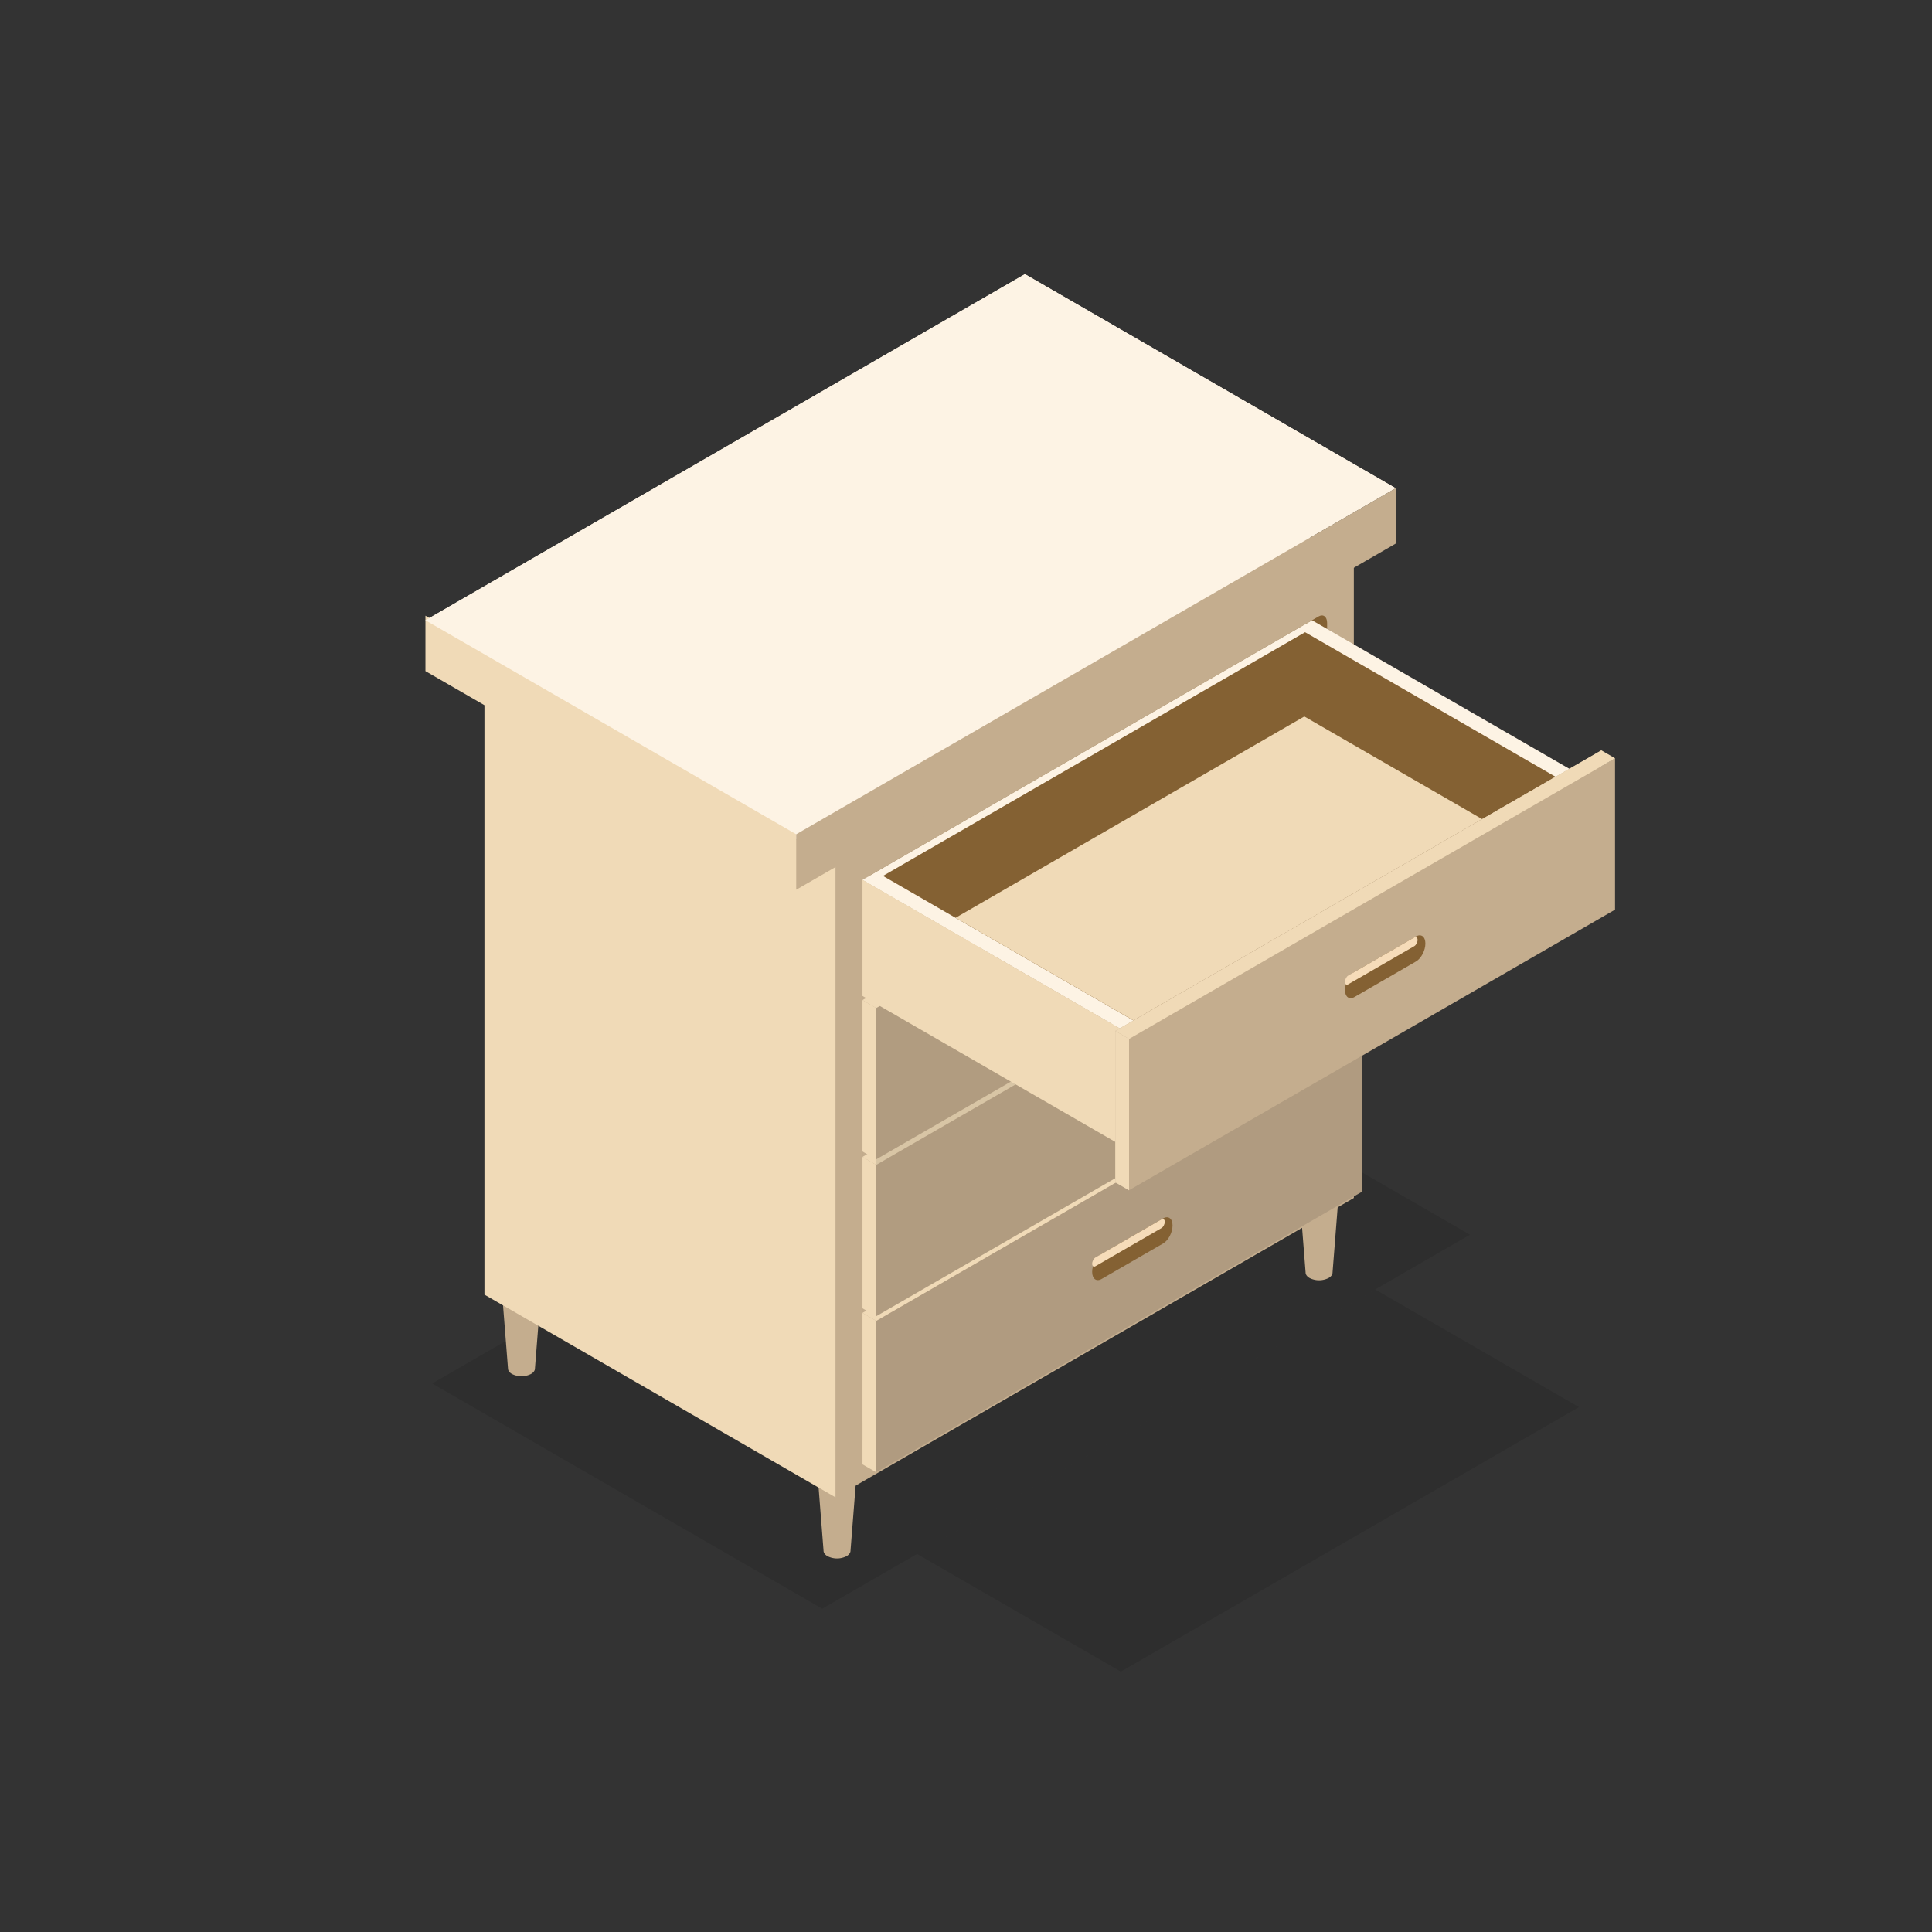 <svg xmlns="http://www.w3.org/2000/svg" fill="none" width="80" height="80" viewBox="0 0 80 80"><rect x="0" y="0" width="80" height="80" fill="#333333" stroke="none"/><defs><clipPath id="a"><rect width="80" height="80" rx="0"/></clipPath></defs><g style="mix-blend-mode:passthrough" clip-path="url(#a)"><g style="mix-blend-mode:passthrough"><g style="mix-blend-mode:passthrough"><path d="M60.868 51.127l-16.151-9.325-26.821 15.485 16.151 9.325 26.821-15.485z" fill="#000" fill-opacity=".1"/></g><g style="mix-blend-mode:passthrough"><path d="M65.38 58.265l-8.437-4.871-18.969 10.951 8.437 4.872 18.97-10.952z" fill="#000" fill-opacity=".1"/></g><g style="mix-blend-mode:passthrough"><path d="M33.594 57.749h2.131l-.507 6.46c0 .083-.055.165-.164.228a.87.87 0 0 1-.79 0c-.108-.063-.163-.145-.163-.228l-.507-6.46z" fill-rule="evenodd" fill="#C4AD8E"/><g style="mix-blend-mode:passthrough"><path d="M35.415 58.184c.417-.24.417-.63 0-.87-.416-.24-1.09-.24-1.507 0-.416.24-.416.63 0 .87s1.091.24 1.507 0z" fill="#FF7D00"/></g></g><g style="mix-blend-mode:passthrough"><path d="M20.527 50.205h2.132l-.508 6.46c0 .083-.054.165-.163.228a.87.87 0 0 1-.79 0c-.109-.063-.163-.145-.163-.228l-.508-6.46z" fill-rule="evenodd" fill="#C4AD8E"/><g style="mix-blend-mode:passthrough"><path d="M22.349 50.64c.416-.24.416-.63 0-.87s-1.091-.24-1.507 0c-.417.24-.417.63 0 .87.416.24 1.09.24 1.507 0z" fill="#FF7D00"/></g></g><g style="mix-blend-mode:passthrough"><path d="M53.555 46.23h2.131l-.508 6.46c0 .084-.054.165-.163.229a.87.87 0 0 1-.79 0c-.108-.064-.163-.145-.163-.229l-.507-6.46z" fill-rule="evenodd" fill="#C4AD8E"/><g style="mix-blend-mode:passthrough"><path d="M55.376 46.666c.416-.24.416-.63 0-.87-.416-.241-1.09-.241-1.507 0-.416.24-.416.63 0 .87s1.091.24 1.507 0z" fill="#FF7D00"/></g></g><g style="mix-blend-mode:passthrough"><path d="M40.479 38.682h2.13l-.507 6.46c0 .083-.054.165-.163.228a.87.87 0 0 1-.79 0c-.109-.063-.163-.145-.163-.228l-.507-6.46z" fill-rule="evenodd" fill="#C4AD8E"/><g style="mix-blend-mode:passthrough"><path d="M42.3 39.117c.417-.24.417-.63 0-.87-.416-.24-1.09-.24-1.507 0-.416.24-.416.63 0 .87s1.091.24 1.507 0z" fill="#FF7D00"/></g></g><g style="mix-blend-mode:passthrough"><g style="mix-blend-mode:passthrough"><path d="M41.53 14.923L20.059 27.319l14.536 8.393 21.471-12.397-14.536-8.392z" fill="#FDF3E4"/></g><g style="mix-blend-mode:passthrough"><path d="M56.06 23.312L34.59 35.708v26.294l21.47-12.396V23.312z" fill="#C4AD8E"/></g><g style="mix-blend-mode:passthrough"><path d="M54.953 25.794c0-.259-.16-.38-.354-.268l-18.533 10.7c-.196.114-.353.417-.353.676v22.62c0 .26.157.38.353.267l18.533-10.7c.194-.113.354-.415.354-.676v-22.62z" fill-rule="evenodd" fill="#846133"/></g><g style="mix-blend-mode:passthrough"><path d="M54.315 26.146c0-.25-.154-.367-.341-.258l-17.92 10.346c-.189.109-.341.402-.341.652v21.87c0 .253.152.368.341.259l17.92-10.346c.187-.108.341-.4.341-.653v-21.87z" fill-rule="evenodd" fill="#C4AD8E"/></g><g style="mix-blend-mode:passthrough"><path d="M34.595 35.707L20.06 27.314v26.294l14.536 8.393V35.707z" fill="#F0DAB7"/></g><g style="mix-blend-mode:passthrough"><path d="M42.44 11.352L17.617 25.684l15.348 8.86 24.823-14.33-15.348-8.862z" fill="#FDF3E4"/></g><g style="mix-blend-mode:passthrough"><path d="M32.965 34.354l-15.348-8.86v2.296l15.348 8.861v-2.297z" fill="#F0DAB7"/></g><g style="mix-blend-mode:passthrough"><path d="M42.44 11.352L17.617 25.684l15.348 8.86 24.823-14.33-15.348-8.862z" fill="#FDF3E4"/></g><g style="mix-blend-mode:passthrough"><g style="mix-blend-mode:passthrough"><path d="M56.406 43.072l-20.127 11.62v6.27l20.127-11.62v-6.27z" fill="#B09B80"/></g><g style="mix-blend-mode:passthrough"><path d="M48.553 50.745c0-.286-.174-.418-.389-.294l-2.55 1.473c-.215.124-.39.457-.39.743s.175.418.39.294l2.55-1.473c.215-.124.389-.457.389-.743z" fill-rule="evenodd" fill="#846133"/></g><g style="mix-blend-mode:passthrough"><path d="M48.23 50.594c0-.1-.061-.145-.136-.102L45.36 52.07c-.075.044-.135.16-.135.26s.06.145.135.102l2.734-1.579c.075-.043.136-.159.136-.259z" fill-rule="evenodd" fill="#F6DCB9"/></g><g style="mix-blend-mode:passthrough"><path d="M55.84 42.745l-20.127 11.62.57.33 20.127-11.62-.57-.33z" fill="#F0DAB7"/></g><g style="mix-blend-mode:passthrough"><path d="M36.283 54.694l-.57-.329v6.27l.57.33v-6.27z" fill="#F0DAB7"/></g></g><g style="mix-blend-mode:passthrough"><g style="mix-blend-mode:passthrough"><path d="M56.406 36.612l-20.127 11.62v6.27l20.127-11.62v-6.27z" fill="#C4AD8E"/></g><g style="mix-blend-mode:passthrough"><path d="M48.553 44.285c0-.286-.174-.418-.389-.294l-2.55 1.473c-.215.124-.39.457-.39.743s.175.418.39.294l2.55-1.473c.215-.124.389-.457.389-.743z" fill-rule="evenodd" fill="#846133"/></g><g style="mix-blend-mode:passthrough"><path d="M48.23 44.134c0-.1-.061-.145-.136-.102L45.36 45.61c-.075.044-.135.16-.135.26s.06.145.135.102l2.734-1.579c.075-.043.136-.159.136-.259z" fill-rule="evenodd" fill="#F6DCB9"/></g><g style="mix-blend-mode:passthrough"><path d="M55.84 36.285l-20.127 11.62.57.33 20.127-11.62-.57-.33z" fill="#F0DAB7"/></g><g style="mix-blend-mode:passthrough"><path d="M36.283 48.234l-.57-.329v6.27l.57.33v-6.27z" fill="#F0DAB7"/></g></g><g style="mix-blend-mode:passthrough"><g style="mix-blend-mode:passthrough"><path d="M56.406 30.118l-20.127 11.62v6.27l20.127-11.62v-6.27z" fill="#C4AD8E"/></g><g style="mix-blend-mode:passthrough"><path d="M48.553 37.791c0-.286-.174-.418-.389-.294l-2.55 1.473c-.215.124-.39.457-.39.743s.175.418.39.294l2.55-1.473c.215-.124.389-.457.389-.743z" fill-rule="evenodd" fill="#846133"/></g><g style="mix-blend-mode:passthrough"><path d="M48.23 37.64c0-.1-.061-.146-.136-.103l-2.734 1.58c-.075.042-.135.158-.135.258s.06.146.135.103l2.734-1.579c.075-.043.136-.16.136-.259z" fill-rule="evenodd" fill="#F6DCB9"/></g><g style="mix-blend-mode:passthrough"><path d="M55.84 29.79L35.713 41.412l.57.33L56.41 30.12l-.57-.33z" fill="#F0DAB7"/></g><g style="mix-blend-mode:passthrough"><path d="M36.283 41.74l-.57-.329v6.27l.57.33v-6.27z" fill="#F0DAB7"/></g></g><path d="M36.28 41.739v12.767l10.758-6.211V35.527L36.279 41.74z" fill-rule="evenodd" fill="#000" fill-opacity=".1"/><g style="mix-blend-mode:passthrough"><g style="mix-blend-mode:passthrough"><path d="M54.332 25.686l-18.62 10.75 11.226 6.48 18.62-10.75-11.226-6.48z" fill="#FDF3E4"/></g><g style="mix-blend-mode:passthrough"><path d="M54.041 26.178L36.562 36.27l10.372 5.988 17.48-10.092-10.373-5.988z" fill="#846133"/></g><g style="mix-blend-mode:passthrough"><path d="M54.01 29.667l-14.44 8.336 7.364 4.251 14.438-8.336-7.363-4.251z" fill="#F0DAB7"/></g><g style="mix-blend-mode:passthrough"><path d="M65.562 32.165l-18.619 10.75v4.953l18.62-10.75v-4.953z" fill="#C4AD8E"/></g><g style="mix-blend-mode:passthrough"><path d="M65.562 32.165l-18.619 10.75v4.953l18.62-10.75v-4.953z" fill="#C4AD8E"/></g><g style="mix-blend-mode:passthrough"><path d="M46.938 42.912L35.713 36.43v4.81l11.225 6.48v-4.81z" fill="#F0DAB7"/></g><g style="mix-blend-mode:passthrough"><path d="M66.308 31.07L46.182 42.69v6.27l20.126-11.62v-6.27z" fill="#C4AD8E"/></g><g style="mix-blend-mode:passthrough"><g style="mix-blend-mode:passthrough"><path d="M66.875 31.397l-20.127 11.62v6.27l20.127-11.62v-6.27z" fill="#C4AD8E"/></g><g style="mix-blend-mode:passthrough"><path d="M59.022 39.07c0-.286-.175-.417-.39-.293l-2.55 1.472c-.214.124-.389.457-.389.743s.175.418.39.294l2.55-1.473c.214-.124.389-.456.389-.743z" fill-rule="evenodd" fill="#846133"/></g><g style="mix-blend-mode:passthrough"><path d="M58.699 38.92c0-.1-.061-.146-.136-.103l-2.734 1.578c-.075.044-.136.16-.136.26s.06.145.136.102l2.734-1.579c.075-.043.136-.159.136-.259z" fill-rule="evenodd" fill="#F6DCB9"/></g><g style="mix-blend-mode:passthrough"><path d="M66.308 31.07L46.182 42.69l.57.33L66.879 31.4l-.57-.33z" fill="#F0DAB7"/></g><g style="mix-blend-mode:passthrough"><path d="M46.752 43.02l-.57-.33v6.27l.57.33v-6.27z" fill="#F0DAB7"/></g></g></g><g style="mix-blend-mode:passthrough"><path d="M57.792 20.214L32.969 34.546v2.297L57.792 22.51v-2.297z" fill="#C4AD8E"/></g></g><g style="mix-blend-mode:passthrough"><g style="mix-blend-mode:passthrough"><g style="mix-blend-mode:passthrough"><path d="M58.605 41.192l-.001-.001-.003-.003-.002-.004v-.003l-.003-.002h-.003l-.005.001-.003.003-.001.003h-.004l.002-.004.004-.004q.003-.002.007-.002t.007.002q.002 0 .002.002l.001.004.001.003q0 .002.002.003h.001l-.002.002zm.006.005l-.004-.003.004-.002.005.002-.005.003z" fill="none"/></g></g></g></g></g></svg>